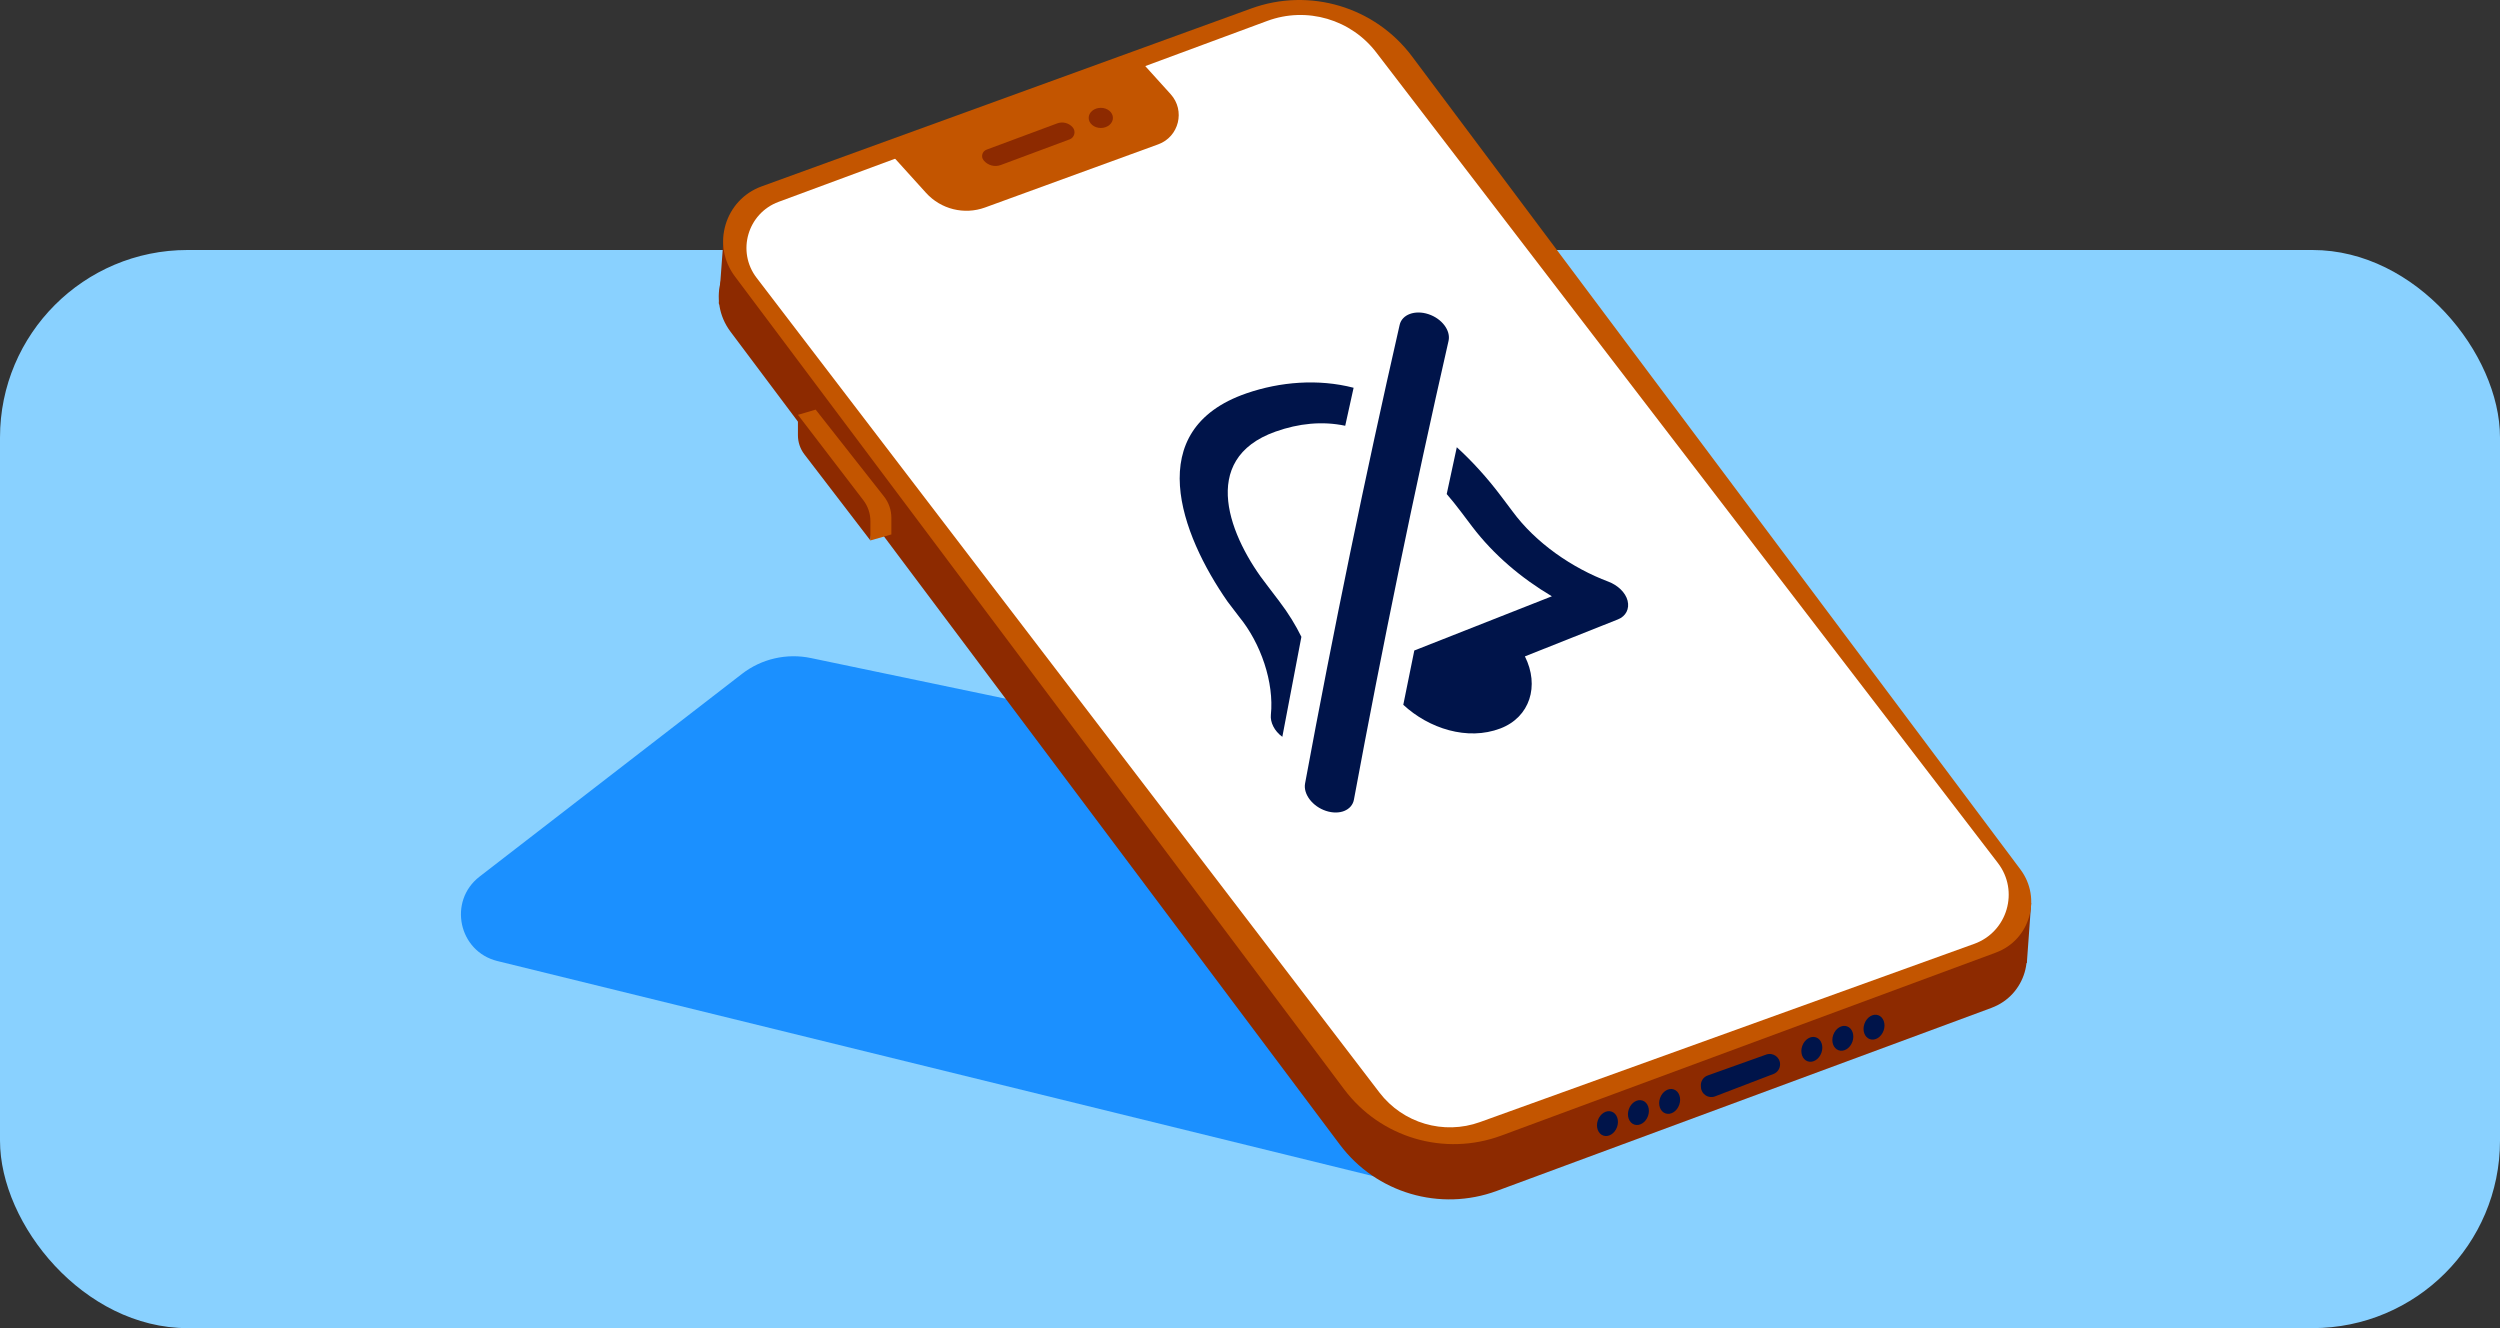 <svg width="320" height="170" viewBox="0 0 320 170" fill="none" xmlns="http://www.w3.org/2000/svg">
<rect x="0" y="0" width="320" height="170" fill="#333333" stroke="none"/>
<rect y="32" width="320" height="138" rx="24" fill="#89D1FF"/>
<path d="M225 109.537L185.756 153L63.67 123.015C58.688 121.791 57.324 115.346 61.385 112.205L94.972 86.257C97.474 84.322 100.697 83.582 103.792 84.229L224.996 109.541L225 109.537Z" fill="#1B90FF"/>
<path d="M254.915 129.006L191.605 152.43C184.327 155.124 176.148 152.712 171.495 146.504L93.499 42.447C90.486 38.43 92.209 32.642 96.931 30.928L159.601 8.157C167.062 5.447 175.421 7.94 180.18 14.296L258.054 118.365C260.825 122.071 259.254 127.398 254.915 129.002V129.006Z" fill="#8D2A00"/>
<path d="M259.437 123.251L259.992 115.589L92.686 29.553L92 38.834L176.278 149.108L259.437 123.251Z" fill="#8D2A00"/>
<path d="M255.473 121.932L192.163 145.357C184.886 148.051 176.706 145.639 172.053 139.43L94.061 35.373C91.049 31.357 92.771 25.569 97.494 23.855L160.163 1.084C167.624 -1.627 175.984 0.867 180.743 7.222L258.616 111.292C261.388 114.998 259.816 120.324 255.477 121.928L255.473 121.932Z" fill="#C35500"/>
<path d="M252.696 120.814L189.439 143.626C184.782 145.304 179.574 143.773 176.566 139.842L96.843 35.557C94.272 32.197 95.688 27.308 99.656 25.838L162.207 2.679C167.276 0.802 172.974 2.475 176.227 6.797L255.733 110.467C258.484 114.055 256.954 119.279 252.7 120.814H252.696Z" fill="white"/>
<path d="M206.984 144.253C207.281 143.407 206.973 142.527 206.294 142.289C205.616 142.05 204.825 142.543 204.527 143.389C204.23 144.236 204.538 145.115 205.217 145.354C205.895 145.592 206.686 145.099 206.984 144.253Z" fill="#00144A"/>
<path d="M210.947 142.841C211.244 141.995 210.935 141.115 210.257 140.877C209.579 140.638 208.788 141.131 208.49 141.977C208.192 142.824 208.501 143.703 209.18 143.942C209.858 144.18 210.649 143.687 210.947 142.841Z" fill="#00144A"/>
<path d="M214.943 141.414C215.24 140.568 214.932 139.688 214.253 139.45C213.575 139.211 212.784 139.704 212.486 140.55C212.188 141.397 212.497 142.276 213.176 142.515C213.854 142.753 214.645 142.261 214.943 141.414Z" fill="#00144A"/>
<path d="M226.997 137.471L219.523 140.336C218.69 140.655 217.788 140.083 217.723 139.194L217.711 139.006C217.666 138.41 218.025 137.859 218.588 137.659L226.074 134.985C226.939 134.675 227.85 135.316 227.85 136.234C227.85 136.785 227.511 137.279 226.997 137.475V137.471Z" fill="#00144A"/>
<path d="M233.144 134.748C233.441 133.902 233.133 133.022 232.454 132.784C231.776 132.545 230.985 133.038 230.687 133.884C230.39 134.731 230.698 135.61 231.377 135.849C232.055 136.087 232.846 135.595 233.144 134.748Z" fill="#00144A"/>
<path d="M237.111 133.336C237.408 132.49 237.1 131.61 236.421 131.372C235.743 131.133 234.952 131.626 234.654 132.472C234.356 133.319 234.665 134.198 235.344 134.437C236.022 134.675 236.813 134.182 237.111 133.336Z" fill="#00144A"/>
<path d="M241.103 131.91C241.4 131.064 241.092 130.184 240.413 129.946C239.735 129.707 238.944 130.2 238.646 131.047C238.349 131.893 238.657 132.772 239.336 133.011C240.014 133.249 240.805 132.757 241.103 131.91Z" fill="#00144A"/>
<path d="M102.135 53.1V55.716C102.135 56.598 102.425 57.455 102.959 58.153L111.412 69.181L111.971 64.059L102.135 53.1Z" fill="#8D2A00"/>
<path d="M102.135 53.1L104.404 52.431L113.151 63.549C113.763 64.325 114.094 65.284 114.094 66.272V68.406L111.412 69.178V66.704C111.412 65.737 111.094 64.794 110.506 64.027L102.139 53.1H102.135Z" fill="#C35500"/>
<path d="M148.253 18.476L126.09 26.557C123.424 27.529 120.437 26.79 118.53 24.684L114.094 19.782L146.233 8.063L149.845 12.055C151.743 14.153 150.914 17.508 148.253 18.476Z" fill="#C35500"/>
<path d="M136.906 17.842L128.106 21.12C127.319 21.414 126.437 21.173 125.906 20.524C125.527 20.063 125.719 19.365 126.278 19.157L135.323 15.793C136.021 15.536 136.804 15.732 137.294 16.287C137.747 16.797 137.543 17.606 136.906 17.846V17.842Z" fill="#8D2A00"/>
<path d="M140.903 16.381C141.759 16.381 142.454 15.804 142.454 15.092C142.454 14.379 141.759 13.802 140.903 13.802C140.046 13.802 139.352 14.379 139.352 15.092C139.352 15.804 140.046 16.381 140.903 16.381Z" fill="#8D2A00"/>
<path d="M172.073 103.798C171.428 104.058 170.594 104.078 169.729 103.794C168.002 103.225 166.8 101.654 167.048 100.287C170.686 80.633 174.714 61.066 179.157 41.576C179.462 40.253 181.113 39.644 182.84 40.213C184.567 40.782 185.717 42.313 185.413 43.639C180.973 63.13 176.946 82.696 173.303 102.351C173.179 103.032 172.714 103.537 172.069 103.798H172.073Z" fill="#00144A"/>
<path d="M173.262 49.634C168.734 48.464 163.858 48.86 159.546 50.347C146.058 55.003 151.139 68.407 157.13 77.006C157.723 77.784 158.019 78.172 158.612 78.95C161.393 82.344 163.1 87.348 162.672 91.504C162.575 92.433 163.1 93.563 164.138 94.313C164.94 90.045 165.753 85.778 166.578 81.514C165.857 80.047 164.932 78.517 163.745 76.962C163.156 76.189 162.86 75.8 162.271 75.023C157.402 68.848 153.315 58.786 163.261 55.248C166.246 54.186 169.259 53.881 172.188 54.498C172.613 52.547 172.83 51.573 173.262 49.63V49.634Z" fill="#00144A"/>
<path d="M186.473 57.247C188.437 59.042 190.336 61.118 192.143 63.518C192.72 64.284 193.005 64.664 193.582 65.43C196.591 69.533 201.267 72.718 205.879 74.454C207.065 74.902 208.071 75.84 208.332 76.89C208.592 77.936 208.115 78.873 207.106 79.278C203.135 80.857 199.159 82.44 195.188 84.018C197.084 87.793 195.83 91.8 192.047 93.243C187.835 94.85 182.895 93.251 179.621 90.213C180.178 87.428 180.458 86.038 181.031 83.265C186.902 80.953 192.768 78.641 198.639 76.325C194.736 74.009 191.205 71.035 188.449 67.417C187.872 66.652 187.583 66.267 187.002 65.502C186.397 64.7 185.792 63.947 185.179 63.238C185.692 60.837 185.948 59.639 186.469 57.251L186.473 57.247Z" fill="#00144A"/>
</svg>
